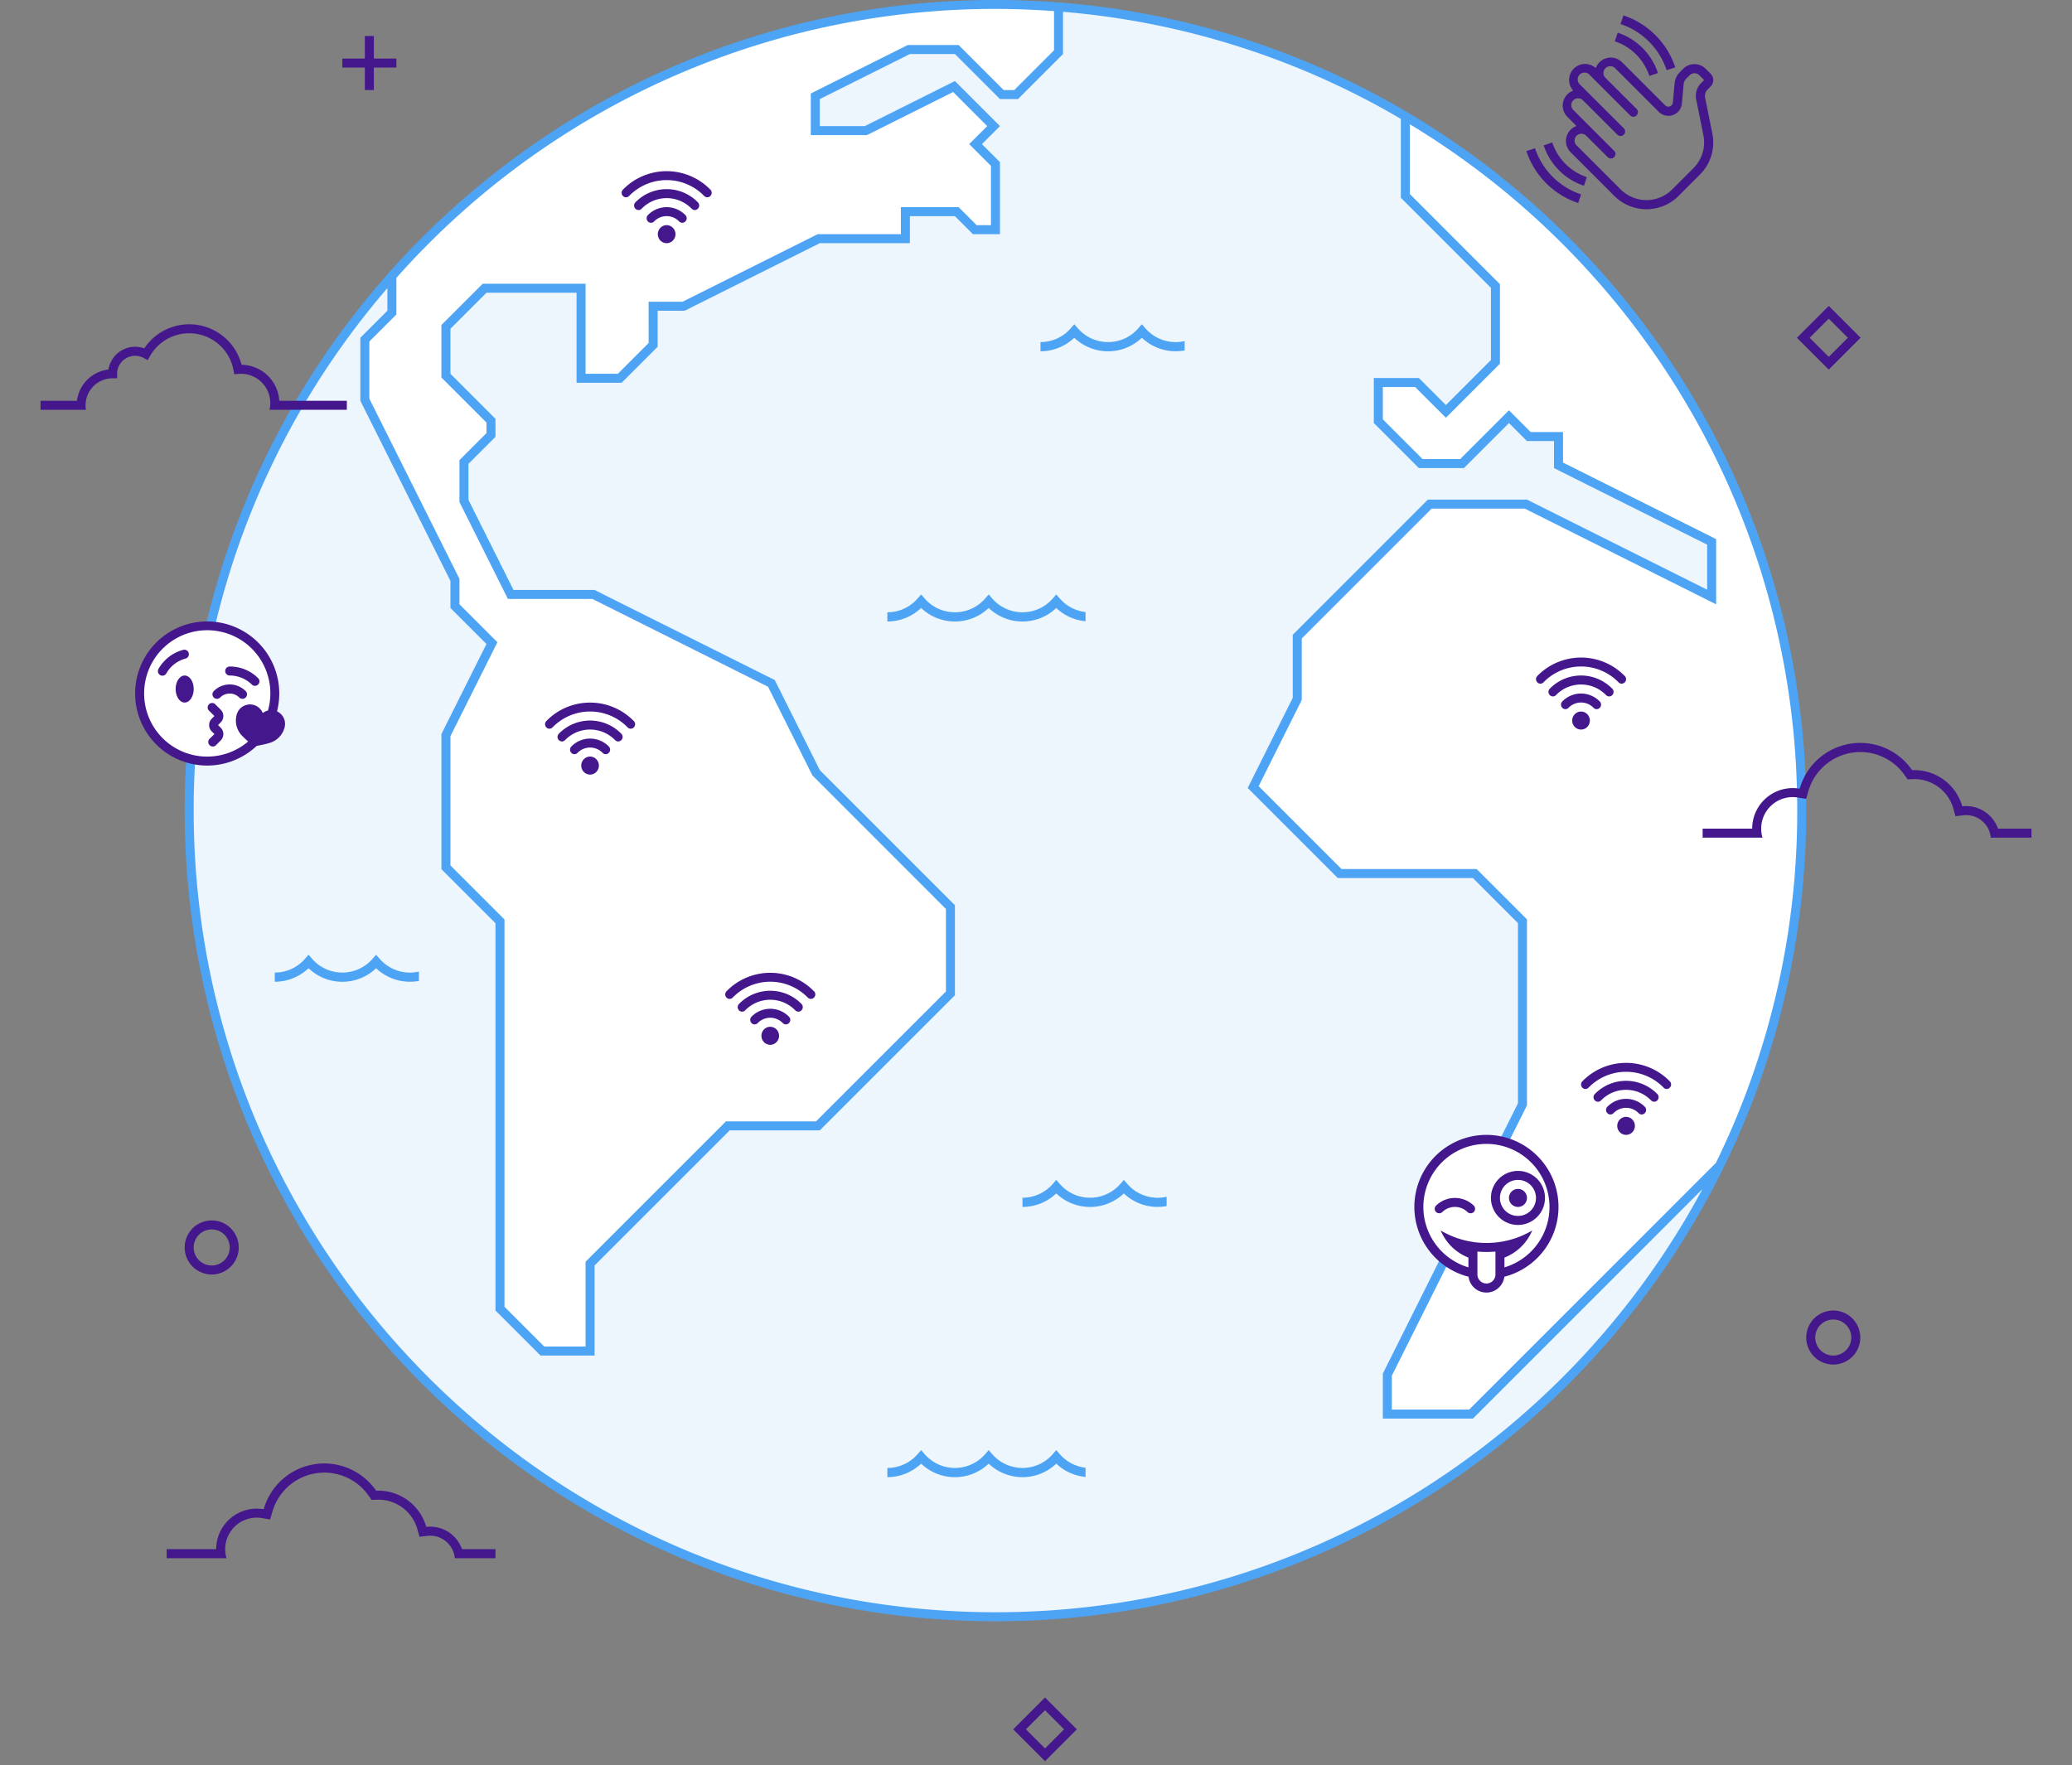<svg xmlns="http://www.w3.org/2000/svg" viewBox="0 0 460 392" width="460" height="392">
    <rect x="0" y="0" width="460" height="392" fill="#808080" stroke="none"/>
    <g>
        <circle cx="221" cy="180" r="179" fill="#EDF5FD"></circle>
        <path fill="#FFFFFF" d="M221 1c4.7 0 9.36.18 14 .54v10.05L225.59 21h-3.18l-10-10h-10.65L181 21.38V29h11.24l19.56-9.78L220.6 28l-4 4 4.41 4.41V51h-4.59l-4-4H201v6h-19.24l-30 15H145v8.59L137.59 84H129V64h-21.41L99 72.59V83.4l10 10v3.18l-6 6v8.65L113.38 132h18.38l39.5 19.75 9.92 19.84L211 201.41v19.18L181.59 250h-20L131 280.59V300h-10.59l-9.41-9.41v-86l-12-12v-29.35l10.22-20.44-8.22-8.21v-5.83l-20-40V75.41l6-6v-8.1A178.53 178.53 0 0 1 221 1zm91 42.51V25.82A178.9 178.9 0 0 1 400 180c0 27.7-6.3 54.5-18.24 78.8L326.6 314H308v-8.77l30-60.01v-40.66l-10.59-10.6h-30l-19.2-19.2L288 155.2v-13.82l29.41-29.43h21.35L380 132.57v-12.24l-34-17v-6.39h-6.59L335 92.52l-10.41 10.42h-9.18L306 93.52v-8.58h8.59l6.41 6.41 11-11V63.52l-20-20z"></path>
        <path fill="#4DA4F5" d="M221 360c-99.41 0-180-80.59-180-180S121.59 0 221 0s180 80.59 180 180-80.59 180-180 180zm156.96-95.97L327 315h-20v-10l30-60.02v-40.01l-10-10h-30l-20-20 10-20.01v-14l30-30.02h22l40 20v-10l-34-17v-6h-6l-4-4-10 10h-10l-10-10v-10h10l6 6 10-10V63.92l-20-20V26.4a176.9 176.9 0 0 0-75-23.78V12l-10 10h-4l-10-10h-10l-20 10v6h10l20-10 10 10-4 4 4 4v16h-6l-4-4h-10v6h-20l-30 15h-6v8l-8 8h-10V65h-20l-8 8v10l10 10v4l-6 6v8l10 20h18l40 20 10 20 30 30v20l-30 30h-20l-30 30v20h-12l-10-10v-86l-12-12v-30l10-20-8-8v-6L80 89V75l6-6v-5.02A177.3 177.3 0 0 0 43 180c0 98.3 79.7 178 178 178 67.92 0 126.95-38.04 156.96-93.97zm2.98-5.81A177.28 177.28 0 0 0 399 180c0-64.64-34.45-121.23-86-152.41v15.5l20 20.01v17.66l-12 12-6.83-6.82H307v7.17l8.83 8.83h8.34L335 91.11l4.83 4.83H347v6.77l34 17v14.48l-42.47-21.25h-20.7L289 141.78v13.65l-9.57 19.14 18.4 18.4h30L339 204.14v41.31l-30 60.02V313h17.17l54.77-54.78zM88 61.7v8.13l-6 6v12.7l20 40v5.64l8.43 8.44L100 163.47v28.7l12 12v86l8.83 8.83H130v-18.83L161.17 249h20L210 220.17v-18.34l-29.64-29.65-9.85-19.69L131.53 133h-18.77L102 111.47v-9.3l6-6v-2.34l-10-10V72.17l9.17-9.17H130v20h7.17l6.83-6.83V67h7.53l30-15H200v-6h12.83l4 4H220V36.83L215.17 32l4-4-7.56-7.57L192.47 30H180v-9.24L201.53 10h11.3l10 10h2.34l8.83-8.83v-8.7A177.56 177.56 0 0 0 88 61.7zm153 76.25a10.87 10.87 0 0 1-6.5-2.95 10.86 10.86 0 0 1-15 0 10.86 10.86 0 0 1-15 0c-2.01 1.9-4.67 3-7.5 3v-2.04a8.9 8.9 0 0 0 6.75-3.1l.75-.86.75.86a8.9 8.9 0 0 0 13.5 0l.75-.86.75.86a8.9 8.9 0 0 0 13.5 0l.75-.86.75.86a8.92 8.92 0 0 0 5.75 3.05v2.04zm0 190a10.87 10.87 0 0 1-6.5-2.95 10.86 10.86 0 0 1-15 0 10.86 10.86 0 0 1-15 0c-2.01 1.9-4.67 3-7.5 3v-2.04a8.9 8.9 0 0 0 6.75-3.1l.75-.86.75.86a8.9 8.9 0 0 0 13.5 0l.75-.86.75.86a8.9 8.9 0 0 0 13.5 0l.75-.86.75.86a8.92 8.92 0 0 0 5.75 3.05v2.04zm18-60.14a10.87 10.87 0 0 1-9.5-2.81 10.86 10.86 0 0 1-15 0c-2.01 1.9-4.67 3-7.5 3v-2.04a8.9 8.9 0 0 0 6.75-3.1l.75-.86.75.86a8.9 8.9 0 0 0 13.5 0l.75-.86.75.86a8.9 8.9 0 0 0 8.75 2.88v2.07zm-166-50a10.87 10.87 0 0 1-9.5-2.81 10.86 10.86 0 0 1-15 0c-2.01 1.9-4.67 3-7.5 3v-2.04a8.9 8.9 0 0 0 6.75-3.1l.75-.86.75.86a8.9 8.9 0 0 0 13.5 0l.75-.86.75.86a8.9 8.9 0 0 0 8.75 2.88v2.07zm170-140a10.87 10.87 0 0 1-9.5-2.81 10.86 10.86 0 0 1-15 0c-2.01 1.9-4.67 3-7.5 3v-2.04a8.9 8.9 0 0 0 6.75-3.1l.75-.86.75.86a8.9 8.9 0 0 0 13.5 0l.75-.86.75.86a8.9 8.9 0 0 0 8.75 2.88v2.07z"></path>
        <circle cx="46" cy="154" r="15" fill="#FFFFFF"></circle>
        <circle cx="330" cy="268" r="15" fill="#FFFFFF"></circle>
        <path fill="#45178C" d="M102.57 344a7.5 7.5 0 0 0-7.93-4.96 11.1 11.1 0 0 0-11.14-8.03 13.98 13.98 0 0 0-24.96 4.12A9 9 0 0 0 48 344H37v2h13.29a7 7 0 0 1 7.91-8.9l1.77.3.5-1.72a12 12 0 0 1 21.39-3.53l.63.9 1.1-.04.41-.01a9 9 0 0 1 8.67 6.59l.46 1.65 1.7-.2a5.5 5.5 0 0 1 6.14 4.96H110v-2h-7.43zm341-160a7.5 7.5 0 0 0-7.93-4.96 11.1 11.1 0 0 0-11.14-8.03 13.98 13.98 0 0 0-24.96 4.12A9 9 0 0 0 389 184h-11v2h13.29a7 7 0 0 1 7.91-8.9l1.77.3.5-1.72a12 12 0 0 1 21.39-3.53l.63.9 1.1-.04.41-.01a9 9 0 0 1 8.67 6.59l.46 1.65 1.7-.2a5.5 5.5 0 0 1 6.14 4.96H451v-2h-7.43zM62 89a8.5 8.5 0 0 0-8.37-8 12 12 0 0 0-21.6-3.65 6 6 0 0 0-7.95 4.7 8 8 0 0 0-7 6.95H9v2h10.08A6 6 0 0 1 25 84h1v-1a4 4 0 0 1 5.92-3.5l.87.47.49-.86a10 10 0 0 1 18.56 3.1l.16.9.91-.08.59-.03a6.5 6.5 0 0 1 6.33 8H77v-2H61.99zM83 13V8h-2v5h-5v2h5v5h2v-5h5v-2h-5zM61.5 157.96a3.06 3.06 0 0 1 1.68 3.57 4.84 4.84 0 0 1-3.56 3.5c-.47.15-.83.23-1.78.43l-.86.17a16 16 0 1 1 4.52-7.67zm-2.01-.19A14.01 14.01 0 1 0 32 154a14 14 0 0 0 23.09 10.65c-.64-.57-.9-.81-1.22-1.15a4.84 4.84 0 0 1-1.32-4.82 3.06 3.06 0 0 1 5.79-.35c.34-.26.73-.46 1.15-.56zM41 156c-1.1 0-2-1.34-2-3s.9-3 2-3 2 1.34 2 3-.9 3-2 3zm5.3 1.7a1 1 0 0 1 1.4-1.4l1.3 1.29a2 2 0 0 1 0 2.82l-.59.59.59.59a2 2 0 0 1 0 2.82l-1.05 1.06a1 1 0 0 1-1.42-1.42L47.6 163l-.59-.59a2 2 0 0 1 0-2.82l.59-.59-1.3-1.3zm2.58-2.82a1 1 0 0 1-1.42-1.42 4.98 4.98 0 0 1 7.08 0 1 1 0 0 1-1.42 1.42 3 3 0 0 0-4.24 0zM51 148c2.49 0 4.74 1 6.36 2.64a1 1 0 0 1-1.41 1.41A6.98 6.98 0 0 0 51 150a1 1 0 1 1 0-2zm-15.8.5a8.97 8.97 0 0 1 5.47-4.2 1 1 0 1 1 .52 1.94 6.98 6.98 0 0 0-4.25 3.26 1 1 0 1 1-1.73-1zm290.83 135a16 16 0 1 1 7.94 0 4 4 0 0 1-7.94 0zm-.03-4.25c-2.78-1.09-5-3.27-6.16-6.02A19.9 19.9 0 0 0 330 276c3.7 0 7.18-1 10.16-2.77a11.04 11.04 0 0 1-6.16 6.02v2.17a14 14 0 1 0-8 0v-2.17zm4-1.25c-.67 0-1.34-.03-2-.09V283a2 2 0 0 0 4 0v-5.09c-.66.06-1.33.09-2 .09zm7-6a6 6 0 1 1 0-12 6 6 0 0 1 0 12zm0-2a4 4 0 1 0 0-8 4 4 0 0 0 0 8zm-9.76-2.24a1 1 0 0 1-1.41 1.41 4 4 0 0 0-5.66 0 1 1 0 0 1-1.41-1.41 6 6 0 0 1 8.48 0zm9.76.24a2 2 0 1 1 0-4 2 2 0 0 1 0 4zM47 283a6 6 0 1 1 0-12 6 6 0 0 1 0 12zm0-2a4 4 0 1 0 0-8 4 4 0 0 0 0 8zM350.37 45.08a18.16 18.16 0 0 1-11.5-11.53l1.92-.64a16.14 16.14 0 0 0 10.22 10.25l-.64 1.92zm1.28-3.83a14.13 14.13 0 0 1-8.94-8.97l1.91-.64a12.1 12.1 0 0 0 7.67 7.69l-.64 1.92zm8.77-37.83a18.16 18.16 0 0 1 11.5 11.53l-1.92.64a16.14 16.14 0 0 0-10.22-10.25l.64-1.92zm-1.28 3.83a14.13 14.13 0 0 1 8.94 8.97l-1.91.64a12.1 12.1 0 0 0-7.67-7.69l.64-1.92zm-.78 36.23l-9.67-9.67a3.54 3.54 0 0 1 1.3-5.83l-2.02-2.03a3.54 3.54 0 0 1 1.3-5.83 3.54 3.54 0 0 1 5-5 3.54 3.54 0 0 1 5.83-1.3l9.57 9.57a1.01 1.01 0 0 0 1.72-.62l.38-4.26c.08-.94.5-1.82 1.16-2.49l.75-.75a3.54 3.54 0 0 1 5 .01l1.08 1.07c.8.8.8 2.08 0 2.86l-.66.67a2.02 2.02 0 0 0-.55 1.82l1.6 7.93c.67 3.32-.36 6.75-2.75 9.13l-4.74 4.75a10.1 10.1 0 0 1-14.3-.03zm-8.24-11.1l9.67 9.67a8.09 8.09 0 0 0 11.44.02l4.74-4.74a8.07 8.07 0 0 0 2.2-7.3l-1.6-7.93a4.03 4.03 0 0 1 1.1-3.66l.66-.66-1.07-1.07c-.6-.6-1.56-.6-2.15 0l-.75.74c-.33.34-.54.78-.58 1.25l-.38 4.25a3.02 3.02 0 0 1-5.16 1.87l-9.57-9.57a1.52 1.52 0 1 0-2.14 2.14l6.81 6.8a1 1 0 0 1 0 1.42l-.01.02a1 1 0 0 1-1.42 0l-8.96-8.96a1.52 1.52 0 1 0-2.14 2.14l9.68 9.67a1 1 0 0 1 0 1.42h-.01a1 1 0 0 1-1.42 0l-7.53-7.52a1.52 1.52 0 1 0-2.14 2.14l8.96 8.96a1 1 0 0 1 0 1.42h-.01a1 1 0 0 1-1.41 0l-4.67-4.65a1.52 1.52 0 1 0-2.14 2.14zM407 303a6 6 0 1 1 0-12 6 6 0 0 1 0 12zm0-2a4 4 0 1 0 0-8 4 4 0 0 0 0 8zm-236-69c-1.08 0-1.96-.9-1.96-2s.88-2 1.96-2 1.96.9 1.96 2-.88 2-1.96 2zm4.16-6.24c.39.39.39 1.02 0 1.41-.38.4-1 .4-1.38 0a3.87 3.87 0 0 0-5.56 0c-.38.4-1 .4-1.38 0a1.01 1.01 0 0 1 0-1.41 5.8 5.8 0 0 1 8.32 0zm2.78-2.83c.38.39.38 1.02 0 1.41-.39.4-1 .4-1.39 0a7.74 7.74 0 0 0-11.1 0c-.38.4-1 .4-1.39 0a1.01 1.01 0 0 1 0-1.41 9.68 9.68 0 0 1 13.88 0zm2.77-2.83c.39.4.39 1.02 0 1.41-.38.4-1 .4-1.38 0a11.62 11.62 0 0 0-16.66 0c-.38.4-1 .4-1.38 0a1.01 1.01 0 0 1 0-1.4 13.55 13.55 0 0 1 19.42 0zM361 252c-1.08 0-1.96-.9-1.96-2s.88-2 1.96-2 1.96.9 1.96 2-.88 2-1.96 2zm4.16-6.24c.39.39.39 1.02 0 1.41-.38.4-1 .4-1.38 0a3.87 3.87 0 0 0-5.56 0c-.38.4-1 .4-1.38 0a1.01 1.01 0 0 1 0-1.41 5.8 5.8 0 0 1 8.32 0zm2.78-2.83c.38.39.38 1.02 0 1.41-.39.4-1 .4-1.39 0a7.74 7.74 0 0 0-11.1 0c-.38.4-1 .4-1.39 0a1.01 1.01 0 0 1 0-1.41 9.68 9.68 0 0 1 13.88 0zm2.77-2.83c.39.4.39 1.02 0 1.41-.38.4-1 .4-1.38 0a11.62 11.62 0 0 0-16.66 0c-.38.4-1 .4-1.38 0a1.01 1.01 0 0 1 0-1.4 13.55 13.55 0 0 1 19.42 0zM131 172c-1.08 0-1.96-.9-1.96-2s.88-2 1.96-2 1.96.9 1.96 2-.88 2-1.96 2zm4.16-6.24c.39.39.39 1.02 0 1.41-.38.4-1 .4-1.38 0a3.87 3.87 0 0 0-5.56 0c-.38.4-1 .4-1.38 0a1.01 1.01 0 0 1 0-1.41 5.8 5.8 0 0 1 8.32 0zm2.78-2.83c.38.39.38 1.02 0 1.41-.39.4-1 .4-1.39 0a7.74 7.74 0 0 0-11.1 0c-.38.4-1 .4-1.39 0a1.01 1.01 0 0 1 0-1.41 9.68 9.68 0 0 1 13.88 0zm2.77-2.83c.39.4.39 1.02 0 1.41-.38.4-1 .4-1.38 0a11.62 11.62 0 0 0-16.66 0c-.38.4-1 .4-1.38 0a1.01 1.01 0 0 1 0-1.4 13.55 13.55 0 0 1 19.42 0zM351 162c-1.08 0-1.96-.9-1.96-2s.88-2 1.96-2 1.96.9 1.96 2-.88 2-1.96 2zm4.16-6.24c.39.39.39 1.02 0 1.41-.38.4-1 .4-1.38 0a3.87 3.87 0 0 0-5.56 0c-.38.4-1 .4-1.38 0a1.01 1.01 0 0 1 0-1.41 5.8 5.8 0 0 1 8.32 0zm2.78-2.83c.38.39.38 1.02 0 1.41-.39.4-1 .4-1.39 0a7.74 7.74 0 0 0-11.1 0c-.38.4-1 .4-1.39 0a1.01 1.01 0 0 1 0-1.41 9.68 9.68 0 0 1 13.88 0zm2.77-2.83c.39.4.39 1.02 0 1.41-.38.4-1 .4-1.38 0a11.62 11.62 0 0 0-16.66 0c-.38.4-1 .4-1.38 0a1.01 1.01 0 0 1 0-1.4 13.55 13.55 0 0 1 19.42 0zM148 54c-1.08 0-1.96-.9-1.96-2s.88-2 1.96-2 1.96.9 1.96 2-.88 2-1.96 2zm4.16-6.24c.39.39.39 1.02 0 1.41-.38.4-1 .4-1.38 0a3.87 3.87 0 0 0-5.56 0c-.38.4-1 .4-1.38 0a1.01 1.01 0 0 1 0-1.41 5.8 5.8 0 0 1 8.32 0zm2.78-2.83c.38.39.38 1.02 0 1.41-.39.4-1 .4-1.39 0a7.74 7.74 0 0 0-11.1 0c-.38.4-1 .4-1.39 0a1.01 1.01 0 0 1 0-1.41 9.68 9.68 0 0 1 13.88 0zm2.77-2.83c.39.4.39 1.02 0 1.41-.38.4-1 .4-1.38 0a11.62 11.62 0 0 0-16.66 0c-.38.4-1 .4-1.38 0a1.01 1.01 0 0 1 0-1.4 13.55 13.55 0 0 1 19.42 0zM232 376.93l7.07 7.07-7.07 7.07-7.07-7.07 7.07-7.07zm-4.24 7.07l4.24 4.24 4.24-4.24-4.24-4.24-4.24 4.24zM406 67.93l7.07 7.07-7.07 7.07-7.07-7.07 7.07-7.07zM401.76 75l4.24 4.24 4.24-4.24-4.24-4.24-4.24 4.24z"></path>
    </g>
</svg>
